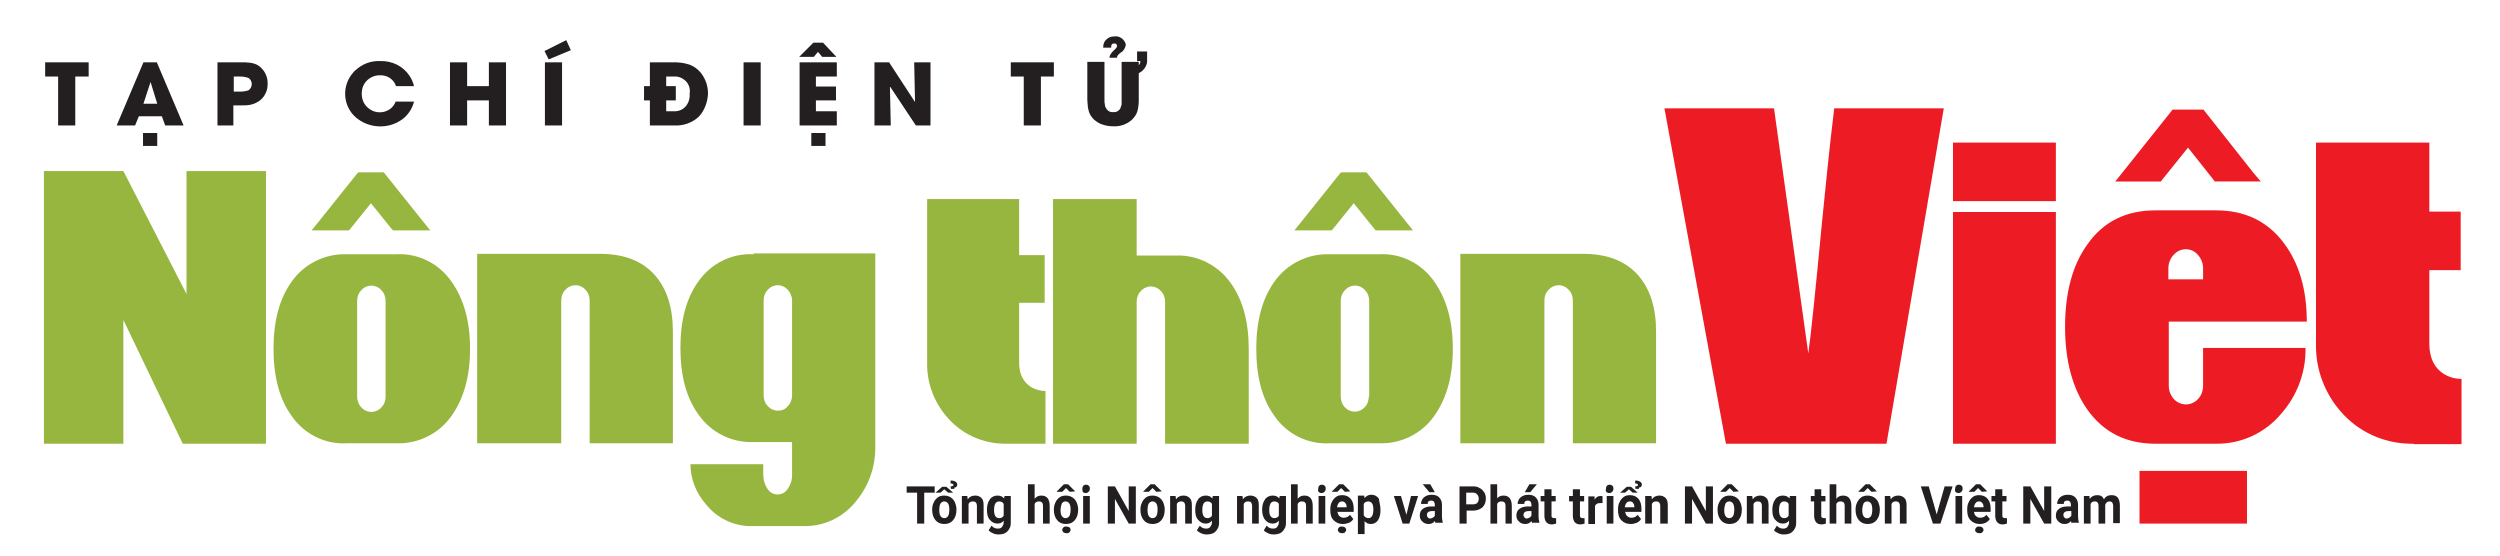 <?xml version="1.0" encoding="utf-8"?>
<!-- Generator: Adobe Illustrator 23.0.0, SVG Export Plug-In . SVG Version: 6.00 Build 0)  -->
<svg version="1.1" id="Layer_1" xmlns="http://www.w3.org/2000/svg" xmlns:xlink="http://www.w3.org/1999/xlink" x="0px" y="0px"
	 viewBox="0 0 597.8 133" style="enable-background:new 0 0 597.8 133;" xml:space="preserve">
<style type="text/css">
	.st0{fill:#97B63F;}
	.st1{fill:#ED1C24;}
	.st2{fill:#231F20;}
	.st3{enable-background:new    ;}
</style>
<title>logo NTV-01-02</title>
<path class="st0" d="M396,79.3c0-5.7-1.4-10.2-4.3-13.5c-3-3.4-7.4-5.1-13.1-5.1l-29.4,0v45.3h20.1l0-34.1c0-1,0.3-1.9,1-2.6
	c1.1-1.3,3.2-1.5,4.5-0.3c0.1,0.1,0.2,0.2,0.3,0.3c0.7,0.7,1,1.6,1,2.6l0,34.1h19.9L396,79.3L396,79.3z M336.6,53.5l-9.6-12
	l-0.3-0.3h-6l-0.3,0.3l-9.6,12l-1.3,1.6h8.9l0.3-0.3l5-6.2l5,6.2l0.3,0.3h8.9L336.6,53.5z M318,60.8c-5.3-0.2-10.3,2.3-13.3,6.6
	c-2.9,4.1-4.3,9.4-4.3,16c0,6.6,1.4,12,4.3,16c3,4.4,8,6.9,13.3,6.6h11.7c5.3,0.2,10.3-2.3,13.3-6.6c2.9-4.1,4.4-9.4,4.4-16
	c0-6.6-1.5-11.9-4.4-16c-3-4.4-8-6.9-13.3-6.6H318z M327.3,94.8c0,1-0.3,1.9-1,2.6c-1.2,1.3-3.2,1.4-4.5,0.2
	c-0.1-0.1-0.2-0.2-0.2-0.2c-0.7-0.7-1-1.7-1-2.6V72c0-1,0.3-1.9,1-2.6c1.1-1.3,3.1-1.5,4.4-0.4c0.1,0.1,0.3,0.2,0.4,0.4
	c0.7,0.7,1,1.6,1,2.6V94.8z M298.6,83.6c0-6.6-1.4-11.9-4.3-15.9c-3-4.3-8-6.8-13.2-6.6h-9.3V47.6h-20v58.5h20V72.2
	c0-1,0.3-1.9,1-2.6c0.6-0.7,1.5-1.1,2.4-1.1c0.9,0,1.8,0.4,2.4,1.1c0.7,0.7,1,1.6,1,2.6v33.9h20v-22c0-0.1,0-0.2,0-0.3V83.6z
	 M243.7,86.7V72.4h6.1V61h-6.1c0-4.9,0-9.4,0-13.4h-22v39.2c-0.1,4.8,1.7,9.5,4.9,13.1c3.4,3.9,8.3,6.1,13.4,6.2h0.4
	c0.2,0,0.3,0,0.4,0h9.2V93.5c-1.1,0-2.2-0.3-3.2-0.8C244.7,91.5,243.7,89.5,243.7,86.7 M180.2,60.8C175,60.5,170,63,167,67.3
	c-2.9,4-4.3,9.3-4.3,15.9c0,6.6,1.4,11.9,4.3,15.9c3,4.3,7.9,6.8,13.2,6.6h9.2v7.5c0.1,1.3-0.3,2.7-1.1,3.8
	c-0.9,1.3-2.6,1.6-3.9,0.8c-0.3-0.2-0.6-0.5-0.8-0.8c-0.8-1.1-1.1-2.4-1.1-3.8v-2.2h-17.4c0,3.6,1.4,7,3.8,9.7
	c2.5,3.1,6.3,5,10.3,5.1h0.4c0.1,0,0.3,0,0.4,0h12c0.1,0,0.3,0,0.4,0h0.4c4.8-0.1,9.2-2.4,12.1-6.2c3-3.7,4.5-8.3,4.4-13v-46H180.2z
	 M186,98.2c-0.9,0-1.8-0.4-2.4-1.1c-0.7-0.7-1-1.6-1-2.6V71.9c0-1,0.3-1.9,1-2.6c0.6-0.7,1.5-1.1,2.4-1.1c0.9,0,1.7,0.4,2.3,1
	c0.6,0.6,1,1.5,1.1,2.4c0,0.5,0,8.2,0,23c0,0.9-0.4,1.9-1,2.5C187.8,97.9,186.9,98.2,186,98.2 M160.9,79.3c0-5.7-1.4-10.2-4.3-13.5
	c-3-3.4-7.4-5.1-13.1-5.1l-29.4,0v45.3h20.1l0-34.1c0-1,0.3-1.9,1-2.6c1.1-1.3,3.2-1.5,4.5-0.3c0.1,0.1,0.2,0.2,0.3,0.3
	c0.7,0.7,1,1.6,1,2.6l0,34.1h19.9L160.9,79.3L160.9,79.3z M101.6,53.5l-9.6-12l-0.3-0.3h-6l-0.3,0.3l-9.6,12l-1.3,1.6h8.9l0.3-0.3
	l5-6.2l5,6.2l0.3,0.3h8.9L101.6,53.5z M83,60.8c-5.3-0.2-10.3,2.3-13.3,6.6c-2.9,4.1-4.3,9.4-4.3,16c0,6.6,1.4,12,4.3,16
	c3,4.4,8,6.9,13.3,6.6h11.7c5.3,0.2,10.3-2.3,13.3-6.6c2.9-4.1,4.4-9.4,4.4-16c0-6.6-1.5-11.9-4.4-16c-3-4.4-8-6.9-13.3-6.6H83z
	 M92.2,94.8c0,1-0.3,1.9-1,2.6c-0.6,0.7-1.5,1.1-2.4,1.1c-0.9,0-1.8-0.4-2.4-1.1c-0.7-0.7-1-1.7-1-2.6V72c0-1,0.3-1.9,1-2.6
	c0.6-0.7,1.5-1.1,2.4-1.1c0.9,0,1.8,0.4,2.4,1.1c0.7,0.7,1,1.6,1,2.6L92.2,94.8z M63.6,40.9v65.2H43.7L29.5,76.5v29.6h-19V40.9h19
	l15.1,29.4V40.9H63.6z"/>
<path class="st1" d="M580.9,82.2V64.6h7.5v-14h-7.5c0-6,0-11.5,0-16.5h-27.1v48.3c-0.1,5.9,2.1,11.7,6,16.1
	c4.2,4.8,10.2,7.5,16.5,7.6h0.5c0.2,0,0.3,0,0.5,0.1h11.3V90.6c-1.4,0-2.7-0.3-3.9-1C582.2,88.2,580.9,85.7,580.9,82.2 M538.9,41.4
	l-11.7-14.8l-0.3-0.4h-7.4l-0.3,0.4l-11.8,14.8l-1.6,2h10.9L517,43l6.2-7.7l6.1,7.7l0.3,0.4h11L538.9,41.4z M526.8,92.2
	c0,1.2-0.4,2.4-1.2,3.2c-0.7,0.8-1.8,1.3-2.9,1.3c-1.1,0-2.2-0.5-2.9-1.3c-0.8-0.9-1.2-2-1.2-3.2V76.9h33c0-7.6-1.8-13.9-5.5-18.8
	c-3.9-5.2-9.3-7.8-16.2-7.8h-14.5c-7,0-12.5,2.7-16.3,8.2c-3.6,5-5.3,11.6-5.3,19.7c0,8.1,1.8,14.7,5.3,19.7
	c3.9,5.5,9.3,8.2,16.3,8.2h14.5c6,0.1,11.8-2.6,15.6-7.2c3.8-4.3,5.9-9.9,5.8-15.7h-24.5V92.2z M522.7,59.6c1.1,0,2.2,0.5,2.9,1.4
	c0.8,0.9,1.2,2,1.2,3.2v2.6h-8.3v-2.6c0-1.2,0.4-2.3,1.2-3.2C520.5,60.1,521.5,59.6,522.7,59.6 M491.6,34.1H467v14h24.6V34.1z
	 M491.6,50.7H467v55.4h24.6V50.7z M464.8,25.9l-13.7,80.2h-38.4l-14.7-80.2h26.2l8.2,58.6c0.6-4.2,1.7-14.7,3.3-31.6
	c0.9-9,1.8-18,2.9-27L464.8,25.9z"/>
<rect x="511.6" y="112.6" class="st1" width="25.7" height="12.6"/>
<path class="st2" d="M18,18.3V30h-4.1V18.3h-3.1v-3.4h10.4v3.4H18z"/>
<path class="st2" d="M39.5,30l-0.8-2.2h-5.5L32.3,30h-4.4l6.4-15.1h3.2L43.9,30H39.5z M34.2,34.9v-3.1h3.4v3.1H34.2z M36,19.6
	L36,19.6l-1.7,5.2h3.3L36,19.6z"/>
<path class="st2" d="M63.6,22.1c-0.3,0.7-0.7,1.3-1.3,1.8c-0.6,0.5-1.4,0.9-2.2,1.1c-0.8,0.2-1.6,0.2-2.5,0.2h-1.8V30H52V14.9h5.2
	c0.5,0,0.9,0,1.3,0c0.4,0,0.9,0.1,1.3,0.1c0.8,0.1,1.7,0.4,2.3,0.9c1.2,1,1.9,2.4,1.9,4C64,20.7,63.9,21.5,63.6,22.1z M59.3,18.6
	c-0.6-0.2-1.2-0.3-1.9-0.3h-1.5v3.6h1.7c0.6,0,1.2-0.1,1.8-0.3c0.5-0.3,0.8-0.9,0.8-1.5C60.2,19.4,59.8,18.8,59.3,18.6z"/>
<path class="st2" d="M99,24.3c-0.4,1.7-1.5,3.3-2.9,4.3c-3.4,2.4-8,2.1-11.1-0.6c-3.1-2.8-3.3-7.6-0.5-10.7c0.1-0.2,0.3-0.3,0.5-0.5
	c1.6-1.5,3.7-2.3,5.9-2.2c2.8-0.1,5.5,1.2,7,3.5c0.5,0.7,0.9,1.6,1.1,2.5h-4.3c-0.5-1.6-2.1-2.7-3.9-2.6c-1.2,0-2.3,0.5-3.1,1.3
	c-0.8,0.8-1.2,1.9-1.2,3.1c0,1.2,0.4,2.3,1.2,3.1c1.6,1.7,4.2,1.8,5.9,0.3c0.4-0.4,0.8-0.9,1-1.5H99z"/>
<path class="st2" d="M116.9,30v-6h-5.2v6h-4.1V14.9h4.1v5.7h5.2v-5.7h4.1V30H116.9z"/>
<path class="st2" d="M131.2,14.2l-1-2l5.2-2.6l1.1,2.4L131.2,14.2z M130.3,30V14.9h4.1V30H130.3z"/>
<path class="st2" d="M167.1,27.9c-1.5,1.4-3.6,2.2-5.7,2.1h-6v-6h-1.4v-3.4h1.4v-5.7h5.4c0.7,0,1.4,0,2.1,0.1
	c0.6,0.1,1.2,0.2,1.8,0.4c1.2,0.4,2.3,1.2,3.1,2.3c1,1.4,1.5,3,1.5,4.7C169.2,24.4,168.5,26.4,167.1,27.9z M164.1,19.5
	c-0.8-0.8-1.8-1.3-3-1.2h-1.8v2.3h2.3v3.4h-2.3v2.6h1.7c1.1,0.1,2.2-0.3,3-1.2c0.7-0.9,1-1.9,0.9-3
	C165.1,21.4,164.8,20.3,164.1,19.5L164.1,19.5z"/>
<path class="st2" d="M177.8,30V14.9h4.1V30H177.8z"/>
<path class="st2" d="M196.6,13.6l-1-1.2l-1,1.2h-3.5l3.4-3.4h2.3l3.2,3.4H196.6z M191.2,30V14.9h8.9v3.4h-5v2.4h4.8V24h-4.8v2.6h5
	V30H191.2z M194,34.9v-3.1h3.4v3.1H194z"/>
<path class="st2" d="M219,30l-6.1-9.2l-0.1,0L213,30h-3.9V14.9h3.5l6.2,9.5l0,0l-0.2-9.5h3.9V30H219z"/>
<path class="st2" d="M248.9,18.3V30h-4.1V18.3h-3.1v-3.4H252v3.4H248.9z"/>
<path class="st2" d="M272.3,17.5V24c0,0.8-0.1,1.7-0.3,2.5c-0.2,0.8-0.7,1.5-1.3,2.1c-1.2,1.1-2.8,1.7-4.5,1.6
	c-0.8,0-1.7-0.1-2.5-0.4c-0.8-0.2-1.5-0.7-2.1-1.2c-0.6-0.6-1.1-1.3-1.3-2.2c-0.1-0.4-0.2-0.8-0.2-1.2c0-0.3-0.1-0.8-0.1-1.3v-9.1
	h4.1V24c0,0.3,0,0.7,0.1,1c0,0.3,0.1,0.6,0.3,0.9c0.3,0.6,1,1,1.7,0.9c0.7,0.1,1.4-0.3,1.7-0.9c0.1-0.3,0.2-0.6,0.3-0.9
	c0-0.3,0-0.6,0-1.1v-9.1h4.1v0.8c0.3-0.3,0.4-0.7,0.4-1h-0.8v-2.3h2.4v2.3c0,0.8-0.4,1.6-1,2.2C273,17.1,272.7,17.3,272.3,17.5z
	 M268.8,11.8c-0.1,0.1-0.2,0.3-0.3,0.4c-0.1,0.1-0.2,0.2-0.4,0.3l-0.4,0.3c-0.1,0.1-0.2,0.2-0.3,0.3c-0.2,0.2-0.3,0.4-0.3,0.7h-1.8
	c0-0.3,0.1-0.6,0.3-0.9c0.1-0.1,0.2-0.2,0.3-0.4c0.1-0.1,0.2-0.2,0.3-0.3l0.3-0.3c0.1-0.1,0.2-0.2,0.3-0.3c0.2-0.2,0.3-0.4,0.3-0.6
	c0-0.3-0.2-0.6-0.5-0.6c-0.1,0-0.1,0-0.2,0c-0.2,0-0.5,0.1-0.6,0.3c-0.1,0.2-0.1,0.4-0.1,0.7h-1.9c0,0,0-0.1,0-0.1v-0.1
	c0-0.7,0.3-1.4,0.8-1.8c0.5-0.5,1.2-0.7,2-0.7c0.9-0.1,1.8,0.4,2.3,1.2c0.2,0.3,0.3,0.6,0.3,0.9C269.1,11.2,269,11.5,268.8,11.8z"/>
<g class="st3">
	<path class="st2" d="M223.5,117.8H221v7.4h-1.7v-7.4h-2.5v-1.5h6.7V117.8z"/>
</g>
<g class="st3">
	<path class="st2" d="M222.9,121.9c0-0.7,0.1-1.2,0.4-1.8c0.2-0.5,0.6-0.9,1-1.2c0.4-0.3,1-0.4,1.5-0.4c0.8,0,1.5,0.3,2,0.8
		c0.5,0.5,0.8,1.3,0.9,2.2l0,0.5c0,1-0.3,1.8-0.8,2.4c-0.5,0.6-1.2,0.9-2.1,0.9c-0.9,0-1.6-0.3-2.1-0.9
		C223.2,123.8,222.9,123,222.9,121.9L222.9,121.9z M227.9,117.8l-1.2,0l-0.9-0.8l-0.9,0.8l-1.2,0l1.6-1.4h1L227.9,117.8z M224.6,122
		c0,0.6,0.1,1.1,0.3,1.4c0.2,0.3,0.5,0.5,0.9,0.5c0.4,0,0.7-0.2,0.9-0.5c0.2-0.3,0.3-0.9,0.3-1.6c0-0.6-0.1-1.1-0.3-1.4
		c-0.2-0.3-0.5-0.5-0.9-0.5c-0.4,0-0.7,0.2-0.9,0.5C224.7,120.7,224.6,121.3,224.6,122z M227.4,117l-0.1-0.7c0.2,0,0.4,0,0.5-0.1
		s0.2-0.1,0.2-0.2c0-0.2-0.2-0.4-0.7-0.4l0-0.7c0.5,0,1,0.1,1.2,0.3c0.3,0.2,0.4,0.4,0.4,0.7c0,0.2-0.1,0.4-0.2,0.5
		s-0.3,0.2-0.5,0.2l0,0.3H227.4z"/>
	<path class="st2" d="M231.3,118.6l0.1,0.8c0.4-0.6,1-0.9,1.8-0.9c0.6,0,1.1,0.2,1.5,0.6s0.5,1,0.5,1.8v4.3h-1.6V121
		c0-0.4-0.1-0.6-0.2-0.8c-0.2-0.2-0.4-0.3-0.8-0.3c-0.5,0-0.8,0.2-1,0.6v4.7h-1.6v-6.6H231.3z"/>
	<path class="st2" d="M236,121.9c0-1,0.2-1.8,0.7-2.5c0.4-0.6,1.1-0.9,1.8-0.9c0.7,0,1.2,0.2,1.6,0.7l0.1-0.6h1.5v6.4
		c0,0.6-0.1,1.1-0.4,1.5c-0.2,0.4-0.6,0.8-1,1c-0.4,0.2-1,0.3-1.6,0.3c-0.4,0-0.9-0.1-1.3-0.3c-0.4-0.2-0.8-0.4-1-0.7l0.7-1.1
		c0.4,0.5,0.9,0.7,1.5,0.7c0.4,0,0.8-0.1,1-0.4c0.2-0.3,0.4-0.6,0.4-1.1v-0.4c-0.4,0.5-0.9,0.7-1.5,0.7c-0.7,0-1.3-0.3-1.8-0.9
		C236.2,123.8,236,123,236,121.9L236,121.9z M237.7,122c0,0.6,0.1,1.1,0.3,1.4s0.5,0.5,0.9,0.5c0.5,0,0.9-0.2,1.1-0.6v-2.8
		c-0.2-0.4-0.6-0.6-1.1-0.6c-0.4,0-0.7,0.2-0.9,0.5C237.8,120.8,237.7,121.3,237.7,122z"/>
	<path class="st2" d="M247.4,119.3c0.4-0.6,1-0.8,1.6-0.8c1.3,0,2,0.8,2,2.5v4.2h-1.6V121c0-0.4-0.1-0.7-0.2-0.8
		c-0.2-0.2-0.4-0.3-0.8-0.3c-0.5,0-0.8,0.2-1,0.6v4.7h-1.6v-9.4h1.6V119.3z"/>
	<path class="st2" d="M252,121.9c0-0.7,0.1-1.2,0.4-1.8c0.2-0.5,0.6-0.9,1-1.2c0.4-0.3,1-0.4,1.5-0.4c0.8,0,1.5,0.3,2,0.8
		c0.5,0.5,0.8,1.3,0.9,2.2l0,0.5c0,1-0.3,1.8-0.8,2.4c-0.5,0.6-1.2,0.9-2.1,0.9c-0.9,0-1.6-0.3-2.1-0.9
		C252.3,123.8,252,123,252,121.9L252,121.9z M257.1,117.5L257.1,117.5l-1.3,0.1l-0.9-0.9l-0.9,0.9l-1.3,0v-0.1l1.7-1.7h1
		L257.1,117.5z M253.6,122c0,0.6,0.1,1.1,0.3,1.4c0.2,0.3,0.5,0.5,0.9,0.5c0.4,0,0.7-0.2,0.9-0.5c0.2-0.3,0.3-0.9,0.3-1.6
		c0-0.6-0.1-1.1-0.3-1.4c-0.2-0.3-0.5-0.5-0.9-0.5c-0.4,0-0.7,0.2-0.9,0.5C253.8,120.7,253.6,121.3,253.6,122z M254,126.7
		c0-0.2,0.1-0.4,0.3-0.6s0.4-0.2,0.7-0.2c0.3,0,0.5,0.1,0.7,0.2s0.3,0.4,0.3,0.6c0,0.2-0.1,0.4-0.3,0.6c-0.2,0.2-0.4,0.2-0.7,0.2
		s-0.5-0.1-0.7-0.2C254.1,127.1,254,126.9,254,126.7z"/>
	<path class="st2" d="M258.8,116.9c0-0.3,0.1-0.5,0.2-0.7c0.2-0.2,0.4-0.3,0.7-0.3c0.3,0,0.5,0.1,0.7,0.3c0.2,0.2,0.2,0.4,0.2,0.7
		c0,0.3-0.1,0.5-0.3,0.7s-0.4,0.3-0.7,0.3c-0.3,0-0.5-0.1-0.7-0.3C258.9,117.4,258.8,117.2,258.8,116.9z M260.6,125.2h-1.6v-6.6h1.6
		V125.2z"/>
	<path class="st2" d="M271.6,125.2h-1.7l-3.3-5.9v5.9h-1.7v-8.9h1.7l3.3,5.9v-5.9h1.7V125.2z"/>
	<path class="st2" d="M272.7,121.9c0-0.7,0.1-1.2,0.4-1.8c0.2-0.5,0.6-0.9,1-1.2c0.4-0.3,1-0.4,1.5-0.4c0.8,0,1.5,0.3,2,0.8
		c0.5,0.5,0.8,1.3,0.9,2.2l0,0.5c0,1-0.3,1.8-0.8,2.4c-0.5,0.6-1.2,0.9-2.1,0.9c-0.9,0-1.6-0.3-2.1-0.9
		C273,123.8,272.7,123,272.7,121.9L272.7,121.9z M277.8,117.5L277.8,117.5l-1.3,0.1l-0.9-0.9l-0.9,0.9l-1.3,0v-0.1l1.7-1.7h1
		L277.8,117.5z M274.4,122c0,0.6,0.1,1.1,0.3,1.4c0.2,0.3,0.5,0.5,0.9,0.5c0.4,0,0.7-0.2,0.9-0.5c0.2-0.3,0.3-0.9,0.3-1.6
		c0-0.6-0.1-1.1-0.3-1.4c-0.2-0.3-0.5-0.5-0.9-0.5c-0.4,0-0.7,0.2-0.9,0.5C274.5,120.7,274.4,121.3,274.4,122z"/>
	<path class="st2" d="M281.1,118.6l0.1,0.8c0.4-0.6,1-0.9,1.8-0.9c0.6,0,1.1,0.2,1.5,0.6s0.5,1,0.5,1.8v4.3h-1.6V121
		c0-0.4-0.1-0.6-0.2-0.8c-0.2-0.2-0.4-0.3-0.8-0.3c-0.5,0-0.8,0.2-1,0.6v4.7h-1.6v-6.6H281.1z"/>
	<path class="st2" d="M285.8,121.9c0-1,0.2-1.8,0.7-2.5c0.4-0.6,1.1-0.9,1.8-0.9c0.7,0,1.2,0.2,1.6,0.7l0.1-0.6h1.5v6.4
		c0,0.6-0.1,1.1-0.4,1.5c-0.2,0.4-0.6,0.8-1,1c-0.4,0.2-1,0.3-1.6,0.3c-0.4,0-0.9-0.1-1.3-0.3c-0.4-0.2-0.8-0.4-1-0.7l0.7-1.1
		c0.4,0.5,0.9,0.7,1.5,0.7c0.4,0,0.8-0.1,1-0.4c0.2-0.3,0.4-0.6,0.4-1.1v-0.4c-0.4,0.5-0.9,0.7-1.5,0.7c-0.7,0-1.3-0.3-1.8-0.9
		C286,123.8,285.8,123,285.8,121.9L285.8,121.9z M287.5,122c0,0.6,0.1,1.1,0.3,1.4s0.5,0.5,0.9,0.5c0.5,0,0.9-0.2,1.1-0.6v-2.8
		c-0.2-0.4-0.6-0.6-1.1-0.6c-0.4,0-0.7,0.2-0.9,0.5C287.6,120.8,287.5,121.3,287.5,122z"/>
	<path class="st2" d="M297.1,118.6l0.1,0.8c0.4-0.6,1-0.9,1.8-0.9c0.6,0,1.1,0.2,1.5,0.6s0.5,1,0.5,1.8v4.3h-1.6V121
		c0-0.4-0.1-0.6-0.2-0.8s-0.4-0.3-0.8-0.3c-0.5,0-0.8,0.2-1,0.6v4.7h-1.6v-6.6H297.1z"/>
	<path class="st2" d="M301.8,121.9c0-1,0.2-1.8,0.7-2.5c0.4-0.6,1.1-0.9,1.8-0.9c0.7,0,1.2,0.2,1.6,0.7l0.1-0.6h1.5v6.4
		c0,0.6-0.1,1.1-0.4,1.5c-0.2,0.4-0.6,0.8-1,1c-0.4,0.2-1,0.3-1.6,0.3c-0.4,0-0.9-0.1-1.3-0.3c-0.4-0.2-0.8-0.4-1-0.7l0.7-1.1
		c0.4,0.5,0.9,0.7,1.5,0.7c0.4,0,0.8-0.1,1-0.4c0.2-0.3,0.4-0.6,0.4-1.1v-0.4c-0.4,0.5-0.9,0.7-1.5,0.7c-0.7,0-1.3-0.3-1.8-0.9
		C302.1,123.8,301.8,123,301.8,121.9L301.8,121.9z M303.5,122c0,0.6,0.1,1.1,0.3,1.4s0.5,0.5,0.9,0.5c0.5,0,0.9-0.2,1.1-0.6v-2.8
		c-0.2-0.4-0.6-0.6-1.1-0.6c-0.4,0-0.7,0.2-0.9,0.5C303.6,120.8,303.5,121.3,303.5,122z"/>
	<path class="st2" d="M310.3,119.3c0.4-0.6,1-0.8,1.6-0.8c1.3,0,2,0.8,2,2.5v4.2h-1.6V121c0-0.4-0.1-0.7-0.2-0.8
		c-0.2-0.2-0.4-0.3-0.8-0.3c-0.5,0-0.8,0.2-1,0.6v4.7h-1.6v-9.4h1.6V119.3z"/>
	<path class="st2" d="M315.2,116.9c0-0.3,0.1-0.5,0.2-0.7c0.2-0.2,0.4-0.3,0.7-0.3c0.3,0,0.5,0.1,0.7,0.3c0.2,0.2,0.2,0.4,0.2,0.7
		c0,0.3-0.1,0.5-0.3,0.7c-0.2,0.2-0.4,0.3-0.7,0.3c-0.3,0-0.5-0.1-0.7-0.3S315.2,117.2,315.2,116.9z M316.9,125.2h-1.6v-6.6h1.6
		V125.2z"/>
	<path class="st2" d="M321.1,125.3c-0.9,0-1.6-0.3-2.2-0.9c-0.6-0.6-0.8-1.4-0.8-2.4v-0.2c0-0.7,0.1-1.3,0.4-1.8
		c0.2-0.5,0.6-0.9,1-1.2c0.4-0.3,0.9-0.4,1.5-0.4c0.8,0,1.5,0.3,2,0.9c0.5,0.6,0.7,1.4,0.7,2.4v0.7h-3.9c0.1,0.4,0.2,0.8,0.5,1
		c0.3,0.3,0.6,0.4,1,0.4c0.6,0,1.1-0.2,1.5-0.7l0.8,1c-0.2,0.4-0.6,0.7-1,0.9C322.1,125.2,321.6,125.3,321.1,125.3z M322.9,117.5
		L322.9,117.5l-1.3,0.1l-0.9-0.9l-0.9,0.9l-1.3,0v-0.1l1.7-1.7h1L322.9,117.5z M320.9,119.9c-0.3,0-0.6,0.1-0.8,0.4
		c-0.2,0.2-0.3,0.6-0.4,1h2.3v-0.1c0-0.4-0.1-0.7-0.3-0.9C321.5,120,321.2,119.9,320.9,119.9z M319.9,126.7c0-0.2,0.1-0.4,0.3-0.6
		c0.2-0.2,0.4-0.2,0.7-0.2c0.3,0,0.5,0.1,0.7,0.2c0.2,0.2,0.3,0.4,0.3,0.6c0,0.2-0.1,0.4-0.3,0.6s-0.4,0.2-0.7,0.2
		c-0.3,0-0.5-0.1-0.7-0.2C320,127.1,319.9,126.9,319.9,126.7z"/>
	<path class="st2" d="M330.1,122c0,1-0.2,1.8-0.6,2.4c-0.4,0.6-1,0.9-1.7,0.9c-0.6,0-1.1-0.2-1.5-0.7v3.1h-1.6v-9.2h1.5l0.1,0.6
		c0.4-0.5,0.9-0.8,1.6-0.8c0.8,0,1.3,0.3,1.8,0.9C329.8,120,330.1,120.8,330.1,122L330.1,122z M328.4,121.8c0-0.6-0.1-1.1-0.3-1.4
		s-0.5-0.5-0.9-0.5c-0.5,0-0.9,0.2-1.1,0.6v2.7c0.2,0.4,0.6,0.7,1.1,0.7C328,123.9,328.4,123.2,328.4,121.8z"/>
</g>
<g class="st3">
	<path class="st2" d="M336.3,123.1l1.1-4.5h1.7l-2.1,6.6h-1.6l-2.1-6.6h1.7L336.3,123.1z"/>
</g>
<g class="st3">
	<path class="st2" d="M343.3,125.2c-0.1-0.2-0.1-0.4-0.2-0.6c-0.4,0.5-0.9,0.7-1.5,0.7c-0.6,0-1.1-0.2-1.5-0.6
		c-0.4-0.4-0.6-0.8-0.6-1.4c0-0.7,0.2-1.2,0.7-1.6c0.5-0.4,1.2-0.6,2.1-0.6h0.8v-0.4c0-0.3-0.1-0.6-0.2-0.7
		c-0.1-0.2-0.4-0.3-0.7-0.3c-0.3,0-0.5,0.1-0.6,0.2c-0.2,0.1-0.2,0.3-0.2,0.6h-1.6c0-0.4,0.1-0.7,0.3-1.1c0.2-0.3,0.5-0.6,0.9-0.8
		s0.9-0.3,1.3-0.3c0.8,0,1.4,0.2,1.8,0.6c0.4,0.4,0.7,1,0.7,1.7v2.9c0,0.6,0.1,1.1,0.2,1.4v0.1H343.3z M343.1,117.7h-1.3l-1.6-1.9
		h1.8L343.1,117.7z M341.9,124c0.2,0,0.5-0.1,0.7-0.2c0.2-0.1,0.4-0.3,0.5-0.5v-1.1h-0.6c-0.8,0-1.3,0.3-1.3,0.9l0,0.1
		c0,0.2,0.1,0.4,0.2,0.5S341.7,124,341.9,124z"/>
	<path class="st2" d="M350.7,122.1v3.1H349v-8.9h3.2c0.6,0,1.2,0.1,1.6,0.4c0.5,0.2,0.8,0.6,1.1,1c0.3,0.5,0.4,1,0.4,1.5
		c0,0.9-0.3,1.6-0.8,2.1c-0.6,0.5-1.3,0.8-2.3,0.8H350.7z M350.7,120.6h1.5c0.4,0,0.8-0.1,1-0.3s0.4-0.6,0.4-1
		c0-0.4-0.1-0.8-0.4-1.1s-0.6-0.4-1-0.4h-1.6V120.6z"/>
	<path class="st2" d="M357.9,119.3c0.4-0.6,1-0.8,1.6-0.8c1.3,0,2,0.8,2,2.5v4.2H360V121c0-0.4-0.1-0.7-0.2-0.8
		c-0.2-0.2-0.4-0.3-0.8-0.3c-0.5,0-0.8,0.2-1,0.6v4.7h-1.6v-9.4h1.6V119.3z"/>
	<path class="st2" d="M366.4,125.2c-0.1-0.2-0.1-0.4-0.2-0.6c-0.4,0.5-0.9,0.7-1.5,0.7c-0.6,0-1.1-0.2-1.5-0.6
		c-0.4-0.4-0.6-0.8-0.6-1.4c0-0.7,0.2-1.2,0.7-1.6c0.5-0.4,1.2-0.6,2.1-0.6h0.8v-0.4c0-0.3-0.1-0.6-0.2-0.7
		c-0.1-0.2-0.4-0.3-0.7-0.3c-0.3,0-0.5,0.1-0.6,0.2c-0.2,0.1-0.2,0.3-0.2,0.6h-1.6c0-0.4,0.1-0.7,0.3-1.1c0.2-0.3,0.5-0.6,0.9-0.8
		s0.9-0.3,1.3-0.3c0.8,0,1.4,0.2,1.8,0.6c0.4,0.4,0.7,1,0.7,1.7v2.9c0,0.6,0.1,1.1,0.2,1.4v0.1H366.4z M365,124
		c0.2,0,0.5-0.1,0.7-0.2c0.2-0.1,0.4-0.3,0.5-0.5v-1.1h-0.6c-0.8,0-1.3,0.3-1.3,0.9l0,0.1c0,0.2,0.1,0.4,0.2,0.5S364.8,124,365,124z
		 M365.7,115.8h1.8l-1.6,1.9h-1.3L365.7,115.8z"/>
	<path class="st2" d="M371,117v1.6h1v1.3h-1v3.3c0,0.2,0,0.4,0.1,0.5c0.1,0.1,0.3,0.2,0.5,0.2c0.2,0,0.3,0,0.5,0v1.3
		c-0.3,0.1-0.7,0.2-1,0.2c-1.1,0-1.7-0.6-1.8-1.9v-3.6h-0.9v-1.3h0.9V117H371z"/>
	<path class="st2" d="M377.8,117v1.6h1v1.3h-1v3.3c0,0.2,0,0.4,0.1,0.5c0.1,0.1,0.3,0.2,0.5,0.2c0.2,0,0.3,0,0.5,0v1.3
		c-0.3,0.1-0.7,0.2-1,0.2c-1.1,0-1.7-0.6-1.8-1.9v-3.6h-0.9v-1.3h0.9V117H377.8z"/>
	<path class="st2" d="M383.2,120.3c-0.2,0-0.4,0-0.6,0c-0.6,0-1,0.2-1.2,0.7v4.3h-1.6v-6.6h1.5l0,0.8c0.3-0.6,0.8-0.9,1.4-0.9
		c0.2,0,0.4,0,0.5,0.1L383.2,120.3z"/>
	<path class="st2" d="M384,116.9c0-0.3,0.1-0.5,0.2-0.7c0.2-0.2,0.4-0.3,0.7-0.3c0.3,0,0.5,0.1,0.7,0.3c0.2,0.2,0.2,0.4,0.2,0.7
		c0,0.3-0.1,0.5-0.3,0.7c-0.2,0.2-0.4,0.3-0.7,0.3c-0.3,0-0.5-0.1-0.7-0.3S384,117.2,384,116.9z M385.8,125.2h-1.6v-6.6h1.6V125.2z"
		/>
	<path class="st2" d="M389.9,125.3c-0.9,0-1.6-0.3-2.2-0.9c-0.6-0.6-0.8-1.4-0.8-2.4v-0.2c0-0.7,0.1-1.3,0.4-1.8
		c0.2-0.5,0.6-0.9,1-1.2c0.4-0.3,0.9-0.4,1.5-0.4c0.8,0,1.5,0.3,2,0.9c0.5,0.6,0.7,1.4,0.7,2.4v0.7h-3.9c0.1,0.4,0.2,0.8,0.5,1
		c0.3,0.3,0.6,0.4,1,0.4c0.6,0,1.1-0.2,1.5-0.7l0.8,1c-0.2,0.4-0.6,0.7-1,0.9C390.9,125.2,390.4,125.3,389.9,125.3z M391.6,117.8
		l-1.2,0l-0.9-0.8l-0.9,0.8l-1.2,0l1.6-1.4h1L391.6,117.8z M389.7,119.9c-0.3,0-0.6,0.1-0.8,0.4c-0.2,0.2-0.3,0.6-0.4,1h2.3v-0.1
		c0-0.4-0.1-0.7-0.3-0.9C390.4,120,390.1,119.9,389.7,119.9z M391.1,117l-0.1-0.7c0.2,0,0.4,0,0.5-0.1c0.1-0.1,0.2-0.1,0.2-0.2
		c0-0.2-0.2-0.4-0.7-0.4l0-0.7c0.5,0,1,0.1,1.2,0.3c0.3,0.2,0.4,0.4,0.4,0.7c0,0.2-0.1,0.4-0.2,0.5c-0.1,0.1-0.3,0.2-0.5,0.2l0,0.3
		H391.1z"/>
	<path class="st2" d="M394.9,118.6l0.1,0.8c0.4-0.6,1-0.9,1.8-0.9c0.6,0,1.1,0.2,1.5,0.6s0.5,1,0.5,1.8v4.3H397V121
		c0-0.4-0.1-0.6-0.2-0.8c-0.2-0.2-0.4-0.3-0.8-0.3c-0.5,0-0.8,0.2-1,0.6v4.7h-1.6v-6.6H394.9z"/>
	<path class="st2" d="M409.6,125.2h-1.7l-3.3-5.9v5.9h-1.7v-8.9h1.7l3.3,5.9v-5.9h1.7V125.2z"/>
	<path class="st2" d="M410.7,121.9c0-0.7,0.1-1.2,0.4-1.8s0.6-0.9,1-1.2c0.4-0.3,1-0.4,1.5-0.4c0.8,0,1.5,0.3,2,0.8
		c0.5,0.5,0.8,1.3,0.9,2.2l0,0.5c0,1-0.3,1.8-0.8,2.4c-0.5,0.6-1.2,0.9-2.1,0.9c-0.9,0-1.6-0.3-2.1-0.9
		C411,123.8,410.7,123,410.7,121.9L410.7,121.9z M415.8,117.5L415.8,117.5l-1.3,0.1l-0.9-0.9l-0.9,0.9l-1.3,0v-0.1l1.7-1.7h1
		L415.8,117.5z M412.3,122c0,0.6,0.1,1.1,0.3,1.4c0.2,0.3,0.5,0.5,0.9,0.5c0.4,0,0.7-0.2,0.9-0.5s0.3-0.9,0.3-1.6
		c0-0.6-0.1-1.1-0.3-1.4c-0.2-0.3-0.5-0.5-0.9-0.5c-0.4,0-0.7,0.2-0.9,0.5C412.5,120.7,412.3,121.3,412.3,122z"/>
	<path class="st2" d="M419,118.6l0.1,0.8c0.4-0.6,1-0.9,1.8-0.9c0.6,0,1.1,0.2,1.5,0.6s0.5,1,0.5,1.8v4.3h-1.6V121
		c0-0.4-0.1-0.6-0.2-0.8c-0.2-0.2-0.4-0.3-0.8-0.3c-0.5,0-0.8,0.2-1,0.6v4.7h-1.6v-6.6H419z"/>
	<path class="st2" d="M423.8,121.9c0-1,0.2-1.8,0.7-2.5c0.4-0.6,1.1-0.9,1.8-0.9c0.7,0,1.2,0.2,1.6,0.7l0.1-0.6h1.5v6.4
		c0,0.6-0.1,1.1-0.4,1.5c-0.2,0.4-0.6,0.8-1,1c-0.4,0.2-1,0.3-1.6,0.3c-0.4,0-0.9-0.1-1.3-0.3c-0.4-0.2-0.8-0.4-1-0.7l0.7-1.1
		c0.4,0.5,0.9,0.7,1.5,0.7c0.4,0,0.8-0.1,1-0.4c0.2-0.3,0.4-0.6,0.4-1.1v-0.4c-0.4,0.5-0.9,0.7-1.5,0.7c-0.7,0-1.3-0.3-1.8-0.9
		C424,123.8,423.8,123,423.8,121.9L423.8,121.9z M425.4,122c0,0.6,0.1,1.1,0.3,1.4s0.5,0.5,0.9,0.5c0.5,0,0.9-0.2,1.1-0.6v-2.8
		c-0.2-0.4-0.6-0.6-1.1-0.6c-0.4,0-0.7,0.2-0.9,0.5C425.5,120.8,425.4,121.3,425.4,122z"/>
	<path class="st2" d="M435.5,117v1.6h1v1.3h-1v3.3c0,0.2,0,0.4,0.1,0.5c0.1,0.1,0.3,0.2,0.5,0.2c0.2,0,0.3,0,0.5,0v1.3
		c-0.3,0.1-0.7,0.2-1,0.2c-1.1,0-1.7-0.6-1.8-1.9v-3.6H433v-1.3h0.9V117H435.5z"/>
	<path class="st2" d="M439.1,119.3c0.4-0.6,1-0.8,1.6-0.8c1.3,0,2,0.8,2,2.5v4.2h-1.6V121c0-0.4-0.1-0.7-0.2-0.8
		c-0.2-0.2-0.4-0.3-0.8-0.3c-0.5,0-0.8,0.2-1,0.6v4.7h-1.6v-9.4h1.6V119.3z"/>
	<path class="st2" d="M443.7,121.9c0-0.7,0.1-1.2,0.4-1.8s0.6-0.9,1-1.2c0.4-0.3,1-0.4,1.5-0.4c0.8,0,1.5,0.3,2,0.8
		c0.5,0.5,0.8,1.3,0.9,2.2l0,0.5c0,1-0.3,1.8-0.8,2.4c-0.5,0.6-1.2,0.9-2.1,0.9c-0.9,0-1.6-0.3-2.1-0.9
		C444,123.8,443.7,123,443.7,121.9L443.7,121.9z M448.8,117.5L448.8,117.5l-1.3,0.1l-0.9-0.9l-0.9,0.9l-1.3,0v-0.1l1.7-1.7h1
		L448.8,117.5z M445.3,122c0,0.6,0.1,1.1,0.3,1.4c0.2,0.3,0.5,0.5,0.9,0.5c0.4,0,0.7-0.2,0.9-0.5s0.3-0.9,0.3-1.6
		c0-0.6-0.1-1.1-0.3-1.4c-0.2-0.3-0.5-0.5-0.9-0.5c-0.4,0-0.7,0.2-0.9,0.5C445.5,120.7,445.3,121.3,445.3,122z"/>
	<path class="st2" d="M452,118.6l0.1,0.8c0.4-0.6,1-0.9,1.8-0.9c0.6,0,1.1,0.2,1.5,0.6s0.5,1,0.5,1.8v4.3h-1.6V121
		c0-0.4-0.1-0.6-0.2-0.8c-0.2-0.2-0.4-0.3-0.8-0.3c-0.5,0-0.8,0.2-1,0.6v4.7h-1.6v-6.6H452z"/>
	<path class="st2" d="M463.1,123l1.9-6.7h1.9l-2.9,8.9h-1.8l-2.9-8.9h1.9L463.1,123z"/>
	<path class="st2" d="M467.5,116.9c0-0.3,0.1-0.5,0.2-0.7c0.2-0.2,0.4-0.3,0.7-0.3c0.3,0,0.5,0.1,0.7,0.3c0.2,0.2,0.2,0.4,0.2,0.7
		c0,0.3-0.1,0.5-0.3,0.7c-0.2,0.2-0.4,0.3-0.7,0.3c-0.3,0-0.5-0.1-0.7-0.3S467.5,117.2,467.5,116.9z M469.2,125.2h-1.6v-6.6h1.6
		V125.2z"/>
	<path class="st2" d="M473.4,125.3c-0.9,0-1.6-0.3-2.2-0.9c-0.6-0.6-0.8-1.4-0.8-2.4v-0.2c0-0.7,0.1-1.3,0.4-1.8
		c0.2-0.5,0.6-0.9,1-1.2c0.4-0.3,0.9-0.4,1.5-0.4c0.8,0,1.5,0.3,2,0.9c0.5,0.6,0.7,1.4,0.7,2.4v0.7H472c0.1,0.4,0.2,0.8,0.5,1
		c0.3,0.3,0.6,0.4,1,0.4c0.6,0,1.1-0.2,1.5-0.7l0.8,1c-0.2,0.4-0.6,0.7-1,0.9C474.4,125.2,473.9,125.3,473.4,125.3z M475.2,117.5
		L475.2,117.5l-1.3,0.1l-0.9-0.9l-0.9,0.9l-1.3,0v-0.1l1.7-1.7h1L475.2,117.5z M473.2,119.9c-0.3,0-0.6,0.1-0.8,0.4
		c-0.2,0.2-0.3,0.6-0.4,1h2.3v-0.1c0-0.4-0.1-0.7-0.3-0.9C473.8,120,473.6,119.9,473.2,119.9z M472.3,126.7c0-0.2,0.1-0.4,0.3-0.6
		c0.2-0.2,0.4-0.2,0.7-0.2c0.3,0,0.5,0.1,0.7,0.2c0.2,0.2,0.3,0.4,0.3,0.6c0,0.2-0.1,0.4-0.3,0.6s-0.4,0.2-0.7,0.2
		c-0.3,0-0.5-0.1-0.7-0.2C472.3,127.1,472.3,126.9,472.3,126.7z"/>
	<path class="st2" d="M478.8,117v1.6h1v1.3h-1v3.3c0,0.2,0,0.4,0.1,0.5c0.1,0.1,0.3,0.2,0.5,0.2c0.2,0,0.3,0,0.5,0v1.3
		c-0.3,0.1-0.7,0.2-1,0.2c-1.1,0-1.7-0.6-1.8-1.9v-3.6h-0.9v-1.3h0.9V117H478.8z"/>
	<path class="st2" d="M490.5,125.2h-1.7l-3.3-5.9v5.9h-1.7v-8.9h1.7l3.3,5.9v-5.9h1.7V125.2z"/>
	<path class="st2" d="M495.4,125.2c-0.1-0.2-0.1-0.4-0.2-0.6c-0.4,0.5-0.9,0.7-1.5,0.7c-0.6,0-1.1-0.2-1.5-0.6
		c-0.4-0.4-0.6-0.8-0.6-1.4c0-0.7,0.2-1.2,0.7-1.6c0.5-0.4,1.2-0.6,2.1-0.6h0.8v-0.4c0-0.3-0.1-0.6-0.2-0.7
		c-0.1-0.2-0.4-0.3-0.7-0.3c-0.3,0-0.5,0.1-0.6,0.2c-0.2,0.1-0.2,0.3-0.2,0.6h-1.6c0-0.4,0.1-0.7,0.3-1.1c0.2-0.3,0.5-0.6,0.9-0.8
		s0.9-0.3,1.3-0.3c0.8,0,1.4,0.2,1.8,0.6c0.4,0.4,0.7,1,0.7,1.7v2.9c0,0.6,0.1,1.1,0.2,1.4v0.1H495.4z M494.1,124
		c0.2,0,0.5-0.1,0.7-0.2c0.2-0.1,0.4-0.3,0.5-0.5v-1.1h-0.6c-0.8,0-1.3,0.3-1.3,0.9l0,0.1c0,0.2,0.1,0.4,0.2,0.5
		S493.8,124,494.1,124z"/>
	<path class="st2" d="M499.6,118.6l0.1,0.7c0.4-0.6,1-0.9,1.8-0.9c0.8,0,1.3,0.3,1.6,1c0.4-0.7,1-1,1.8-1c0.7,0,1.2,0.2,1.5,0.6
		s0.5,1,0.5,1.9v4.2h-1.6V121c0-0.4-0.1-0.6-0.2-0.8c-0.1-0.2-0.4-0.3-0.7-0.3c-0.5,0-0.8,0.3-1,0.8l0,4.5h-1.6V121
		c0-0.4-0.1-0.7-0.2-0.8c-0.1-0.2-0.4-0.3-0.7-0.3c-0.5,0-0.8,0.2-1,0.6v4.7h-1.6v-6.6H499.6z"/>
</g>
</svg>
